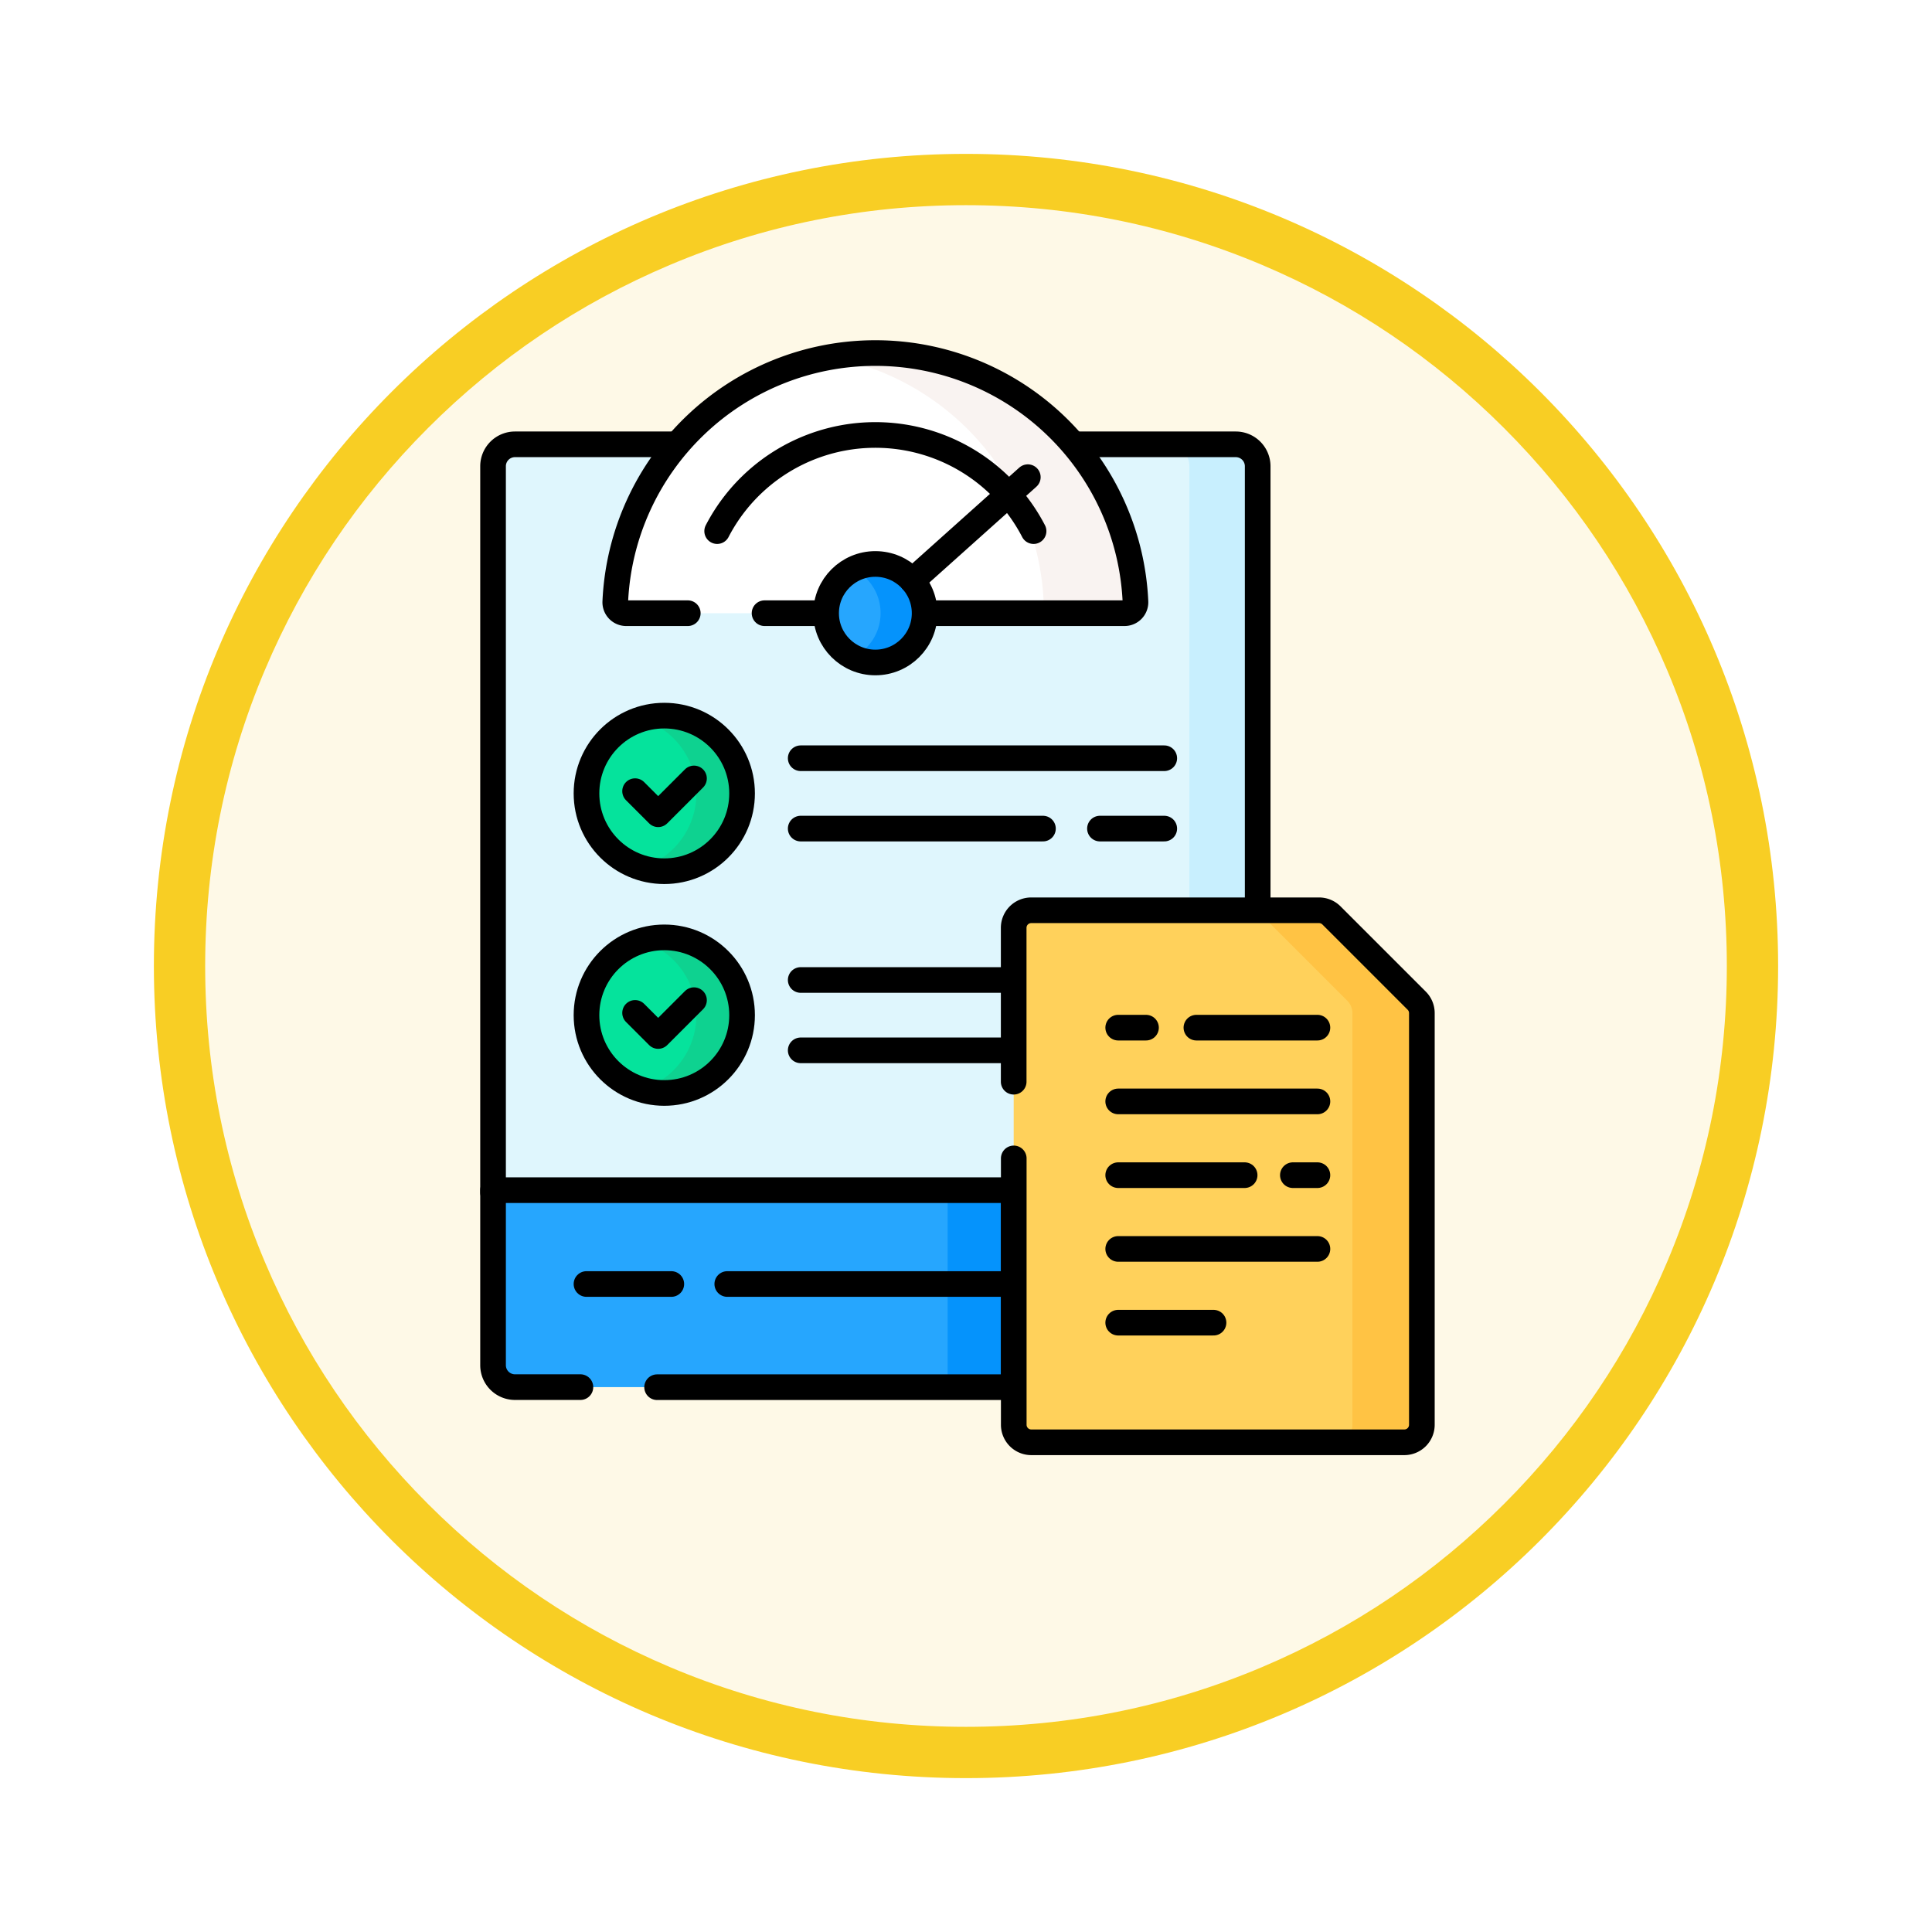 <svg xmlns="http://www.w3.org/2000/svg" xmlns:xlink="http://www.w3.org/1999/xlink" width="113" height="113" viewBox="0 0 113 113">
  <defs>
    <filter id="Trazado_982547" x="0" y="0" width="113" height="113" filterUnits="userSpaceOnUse">
      <feOffset dy="3" input="SourceAlpha"/>
      <feGaussianBlur stdDeviation="3" result="blur"/>
      <feFlood flood-opacity="0.161"/>
      <feComposite operator="in" in2="blur"/>
      <feComposite in="SourceGraphic"/>
    </filter>
  </defs>
  <g id="Grupo_1210335" data-name="Grupo 1210335" transform="translate(-1112 -11373.483)">
    <g id="Grupo_1210123" data-name="Grupo 1210123" transform="translate(0 9051.484)">
      <g id="Grupo_1209055" data-name="Grupo 1209055" transform="translate(0 1091.783)">
        <g id="Grupo_1209049" data-name="Grupo 1209049">
          <g id="Grupo_1208493" data-name="Grupo 1208493" transform="translate(0 -4397.209)">
            <g id="Grupo_1202104" data-name="Grupo 1202104" transform="translate(0 -1149.226)">
              <g id="Grupo_1201923" data-name="Grupo 1201923" transform="translate(-4174.49 4856.378)">
                <g id="Grupo_1176928" data-name="Grupo 1176928" transform="translate(5295.49 1926.273)">
                  <g id="Grupo_1172322" data-name="Grupo 1172322" transform="translate(0 0)">
                    <g id="Grupo_1164700" data-name="Grupo 1164700">
                      <g id="Grupo_1160931" data-name="Grupo 1160931">
                        <g id="Grupo_1160749" data-name="Grupo 1160749">
                          <g id="Grupo_1158891" data-name="Grupo 1158891">
                            <g id="Grupo_1157406" data-name="Grupo 1157406">
                              <g id="Grupo_1155793" data-name="Grupo 1155793">
                                <g id="Grupo_1154704" data-name="Grupo 1154704">
                                  <g id="Grupo_1150790" data-name="Grupo 1150790">
                                    <g id="Grupo_1154214" data-name="Grupo 1154214">
                                      <g id="Grupo_1152583" data-name="Grupo 1152583">
                                        <g id="Grupo_1146973" data-name="Grupo 1146973">
                                          <g id="Grupo_1146954" data-name="Grupo 1146954">
                                            <g transform="matrix(1, 0, 0, 1, -9, -6)" filter="url(#Trazado_982547)">
                                              <g id="Trazado_982547-2" data-name="Trazado 982547" transform="translate(9 6)" fill="#fef9e7">
                                                <path d="M 47.5 93.5 C 41.289 93.5 35.265 92.284 29.595 89.886 C 24.118 87.569 19.198 84.252 14.973 80.027 C 10.748 75.802 7.431 70.882 5.114 65.405 C 2.716 59.735 1.5 53.711 1.5 47.5 C 1.5 41.289 2.716 35.265 5.114 29.595 C 7.431 24.118 10.748 19.198 14.973 14.973 C 19.198 10.748 24.118 7.431 29.595 5.114 C 35.265 2.716 41.289 1.5 47.5 1.5 C 53.711 1.5 59.735 2.716 65.405 5.114 C 70.882 7.431 75.802 10.748 80.027 14.973 C 84.252 19.198 87.569 24.118 89.886 29.595 C 92.284 35.265 93.5 41.289 93.5 47.5 C 93.5 53.711 92.284 59.735 89.886 65.405 C 87.569 70.882 84.252 75.802 80.027 80.027 C 75.802 84.252 70.882 87.569 65.405 89.886 C 59.735 92.284 53.711 93.5 47.5 93.5 Z" stroke="none"/>
                                                <path d="M 47.5 3 C 41.491 3 35.664 4.176 30.18 6.496 C 24.881 8.737 20.122 11.946 16.034 16.034 C 11.946 20.121 8.737 24.881 6.496 30.179 C 4.176 35.664 3 41.491 3 47.5 C 3 53.509 4.176 59.336 6.496 64.82 C 8.737 70.119 11.946 74.878 16.034 78.966 C 20.122 83.054 24.881 86.263 30.18 88.504 C 35.664 90.824 41.491 92 47.5 92 C 53.509 92 59.336 90.824 64.821 88.504 C 70.119 86.263 74.878 83.054 78.966 78.966 C 83.054 74.878 86.263 70.119 88.504 64.82 C 90.824 59.336 92 53.509 92 47.5 C 92 41.491 90.824 35.664 88.504 30.179 C 86.263 24.881 83.054 20.121 78.966 16.034 C 74.878 11.946 70.119 8.737 64.821 6.496 C 59.336 4.176 53.509 3 47.5 3 M 47.5 0 C 73.734 0 95 21.266 95 47.5 C 95 73.733 73.734 95 47.5 95 C 21.266 95 7.62939453125e-06 73.733 7.62939453125e-06 47.5 C 7.62939453125e-06 21.266 21.266 0 47.5 0 Z" stroke="none" fill="#f8ce24"/>
                                              </g>
                                            </g>
                                          </g>
                                        </g>
                                      </g>
                                    </g>
                                  </g>
                                </g>
                              </g>
                            </g>
                          </g>
                        </g>
                      </g>
                    </g>
                  </g>
                </g>
              </g>
            </g>
          </g>
        </g>
      </g>
    </g>
    <g id="key-performance-indicator_9422810" transform="translate(1096.683 11386.621)">
      <path id="Trazado_1050315" data-name="Trazado 1050315" d="M74.738,92.98V77.507a.9.9,0,0,1,.9-.9H88.877v-26.1a1.282,1.282,0,0,0-1.282-1.282H45.437a1.282,1.282,0,0,0-1.282,1.282V92.98Z" transform="translate(0 -36.377)" fill="#dff6fd"/>
      <g id="Grupo_1210326" data-name="Grupo 1210326" transform="translate(83.6 12.85)">
        <path id="Trazado_1050316" data-name="Trazado 1050316" d="M355.79,49.227h-3.995a1.282,1.282,0,0,1,1.282,1.282v26.1h3.995v-26.1A1.282,1.282,0,0,0,355.79,49.227Z" transform="translate(-351.795 -49.227)" fill="#c8effe"/>
      </g>
      <path id="Trazado_1050317" data-name="Trazado 1050317" d="M54.927,49.227h-9.49a1.282,1.282,0,0,0-1.282,1.282V92.98" transform="translate(0 -36.377)" fill="none" stroke="#000" stroke-linecap="round" stroke-linejoin="round" stroke-miterlimit="10" stroke-width="1.5"/>
      <path id="Trazado_1050318" data-name="Trazado 1050318" d="M319.707,76.481V50.509a1.282,1.282,0,0,0-1.282-1.282h-9.49" transform="translate(-230.83 -36.377)" fill="none" stroke="#000" stroke-linecap="round" stroke-linejoin="round" stroke-miterlimit="10" stroke-width="1.5"/>
      <path id="Trazado_1050319" data-name="Trazado 1050319" d="M74.738,389.463H44.155V399.7a1.282,1.282,0,0,0,1.282,1.282h29.3Z" transform="translate(0 -332.989)" fill="#26a6fe"/>
      <rect id="Rectángulo_419554" data-name="Rectángulo 419554" width="3.995" height="11.523" transform="translate(70.743 56.474)" fill="#0593fc"/>
      <path id="Trazado_1050320" data-name="Trazado 1050320" d="M53.751,400.986H74.61V389.463H44.155V399.7a1.282,1.282,0,0,0,1.282,1.282h3.827" transform="translate(0 -332.989)" fill="none" stroke="#000" stroke-linecap="round" stroke-linejoin="round" stroke-miterlimit="10" stroke-width="1.5"/>
      <g id="Grupo_1210328" data-name="Grupo 1210328" transform="translate(51.302 7.5)">
        <path id="Trazado_1050321" data-name="Trazado 1050321" d="M115.111,7.5A15.228,15.228,0,0,0,99.9,22.065a.639.639,0,0,0,.641.663h11.82a2.753,2.753,0,0,1,5.505,0h11.819a.639.639,0,0,0,.641-.663A15.228,15.228,0,0,0,115.111,7.5Z" transform="translate(-99.897 -7.5)" fill="#fff"/>
        <g id="Grupo_1210327" data-name="Grupo 1210327" transform="translate(12.528 0)">
          <path id="Trazado_1050322" data-name="Trazado 1050322" d="M200.291,7.5a15.309,15.309,0,0,0-2.686.237,15.233,15.233,0,0,1,12.527,14.328.639.639,0,0,1-.641.663h5.372a.639.639,0,0,0,.641-.663A15.228,15.228,0,0,0,200.291,7.5Z" transform="translate(-197.605 -7.5)" fill="#f9f3f1"/>
        </g>
        <path id="Trazado_1050323" data-name="Trazado 1050323" d="M117.863,22.727h11.819a.639.639,0,0,0,.641-.663,15.228,15.228,0,0,0-30.426,0,.639.639,0,0,0,.641.663h3.6" transform="translate(-99.896 -7.5)" fill="none" stroke="#000" stroke-linecap="round" stroke-linejoin="round" stroke-miterlimit="10" stroke-width="1.5"/>
        <line id="Línea_830" data-name="Línea 830" x2="3.729" transform="translate(8.732 15.227)" fill="none" stroke="#000" stroke-linecap="round" stroke-linejoin="round" stroke-miterlimit="10" stroke-width="1.5"/>
        <path id="Trazado_1050324" data-name="Trazado 1050324" d="M146.386,50.572a10.424,10.424,0,0,1,18.506,0" transform="translate(-140.425 -40.146)" fill="none" stroke="#000" stroke-linecap="round" stroke-linejoin="round" stroke-miterlimit="10" stroke-width="1.5"/>
        <circle id="Elipse_11564" data-name="Elipse 11564" cx="2.881" cy="2.881" r="2.881" transform="translate(12.333 12.347)" fill="#26a6fe"/>
        <path id="Trazado_1050325" data-name="Trazado 1050325" d="M209.8,103.793a2.869,2.869,0,0,0-1.288.3,2.881,2.881,0,0,1,0,5.154,2.881,2.881,0,1,0,1.288-5.458Z" transform="translate(-194.585 -91.447)" fill="#0593fc"/>
        <circle id="Elipse_11565" data-name="Elipse 11565" cx="2.881" cy="2.881" r="2.881" transform="translate(12.333 12.347)" fill="none" stroke="#000" stroke-linecap="round" stroke-linejoin="round" stroke-miterlimit="10" stroke-width="1.5"/>
        <line id="Línea_831" data-name="Línea 831" x1="6.759" y2="6.053" transform="translate(17.372 7.271)" fill="none" stroke="#000" stroke-linecap="round" stroke-linejoin="round" stroke-miterlimit="10" stroke-width="1.5"/>
      </g>
      <g id="Grupo_1210333" data-name="Grupo 1210333" transform="translate(49.62 28.718)">
        <g id="Grupo_1210329" data-name="Grupo 1210329" transform="translate(0)">
          <circle id="Elipse_11566" data-name="Elipse 11566" cx="4.55" cy="4.55" r="4.55" fill="#05e39c"/>
          <path id="Trazado_1050326" data-name="Trazado 1050326" d="M113.2,172.985a4.547,4.547,0,0,0-1.332.2,4.551,4.551,0,0,1,0,8.7,4.55,4.55,0,1,0,1.332-8.9Z" transform="translate(-108.653 -172.985)" fill="#0ed290"/>
          <circle id="Elipse_11567" data-name="Elipse 11567" cx="4.55" cy="4.55" r="4.55" fill="none" stroke="#000" stroke-linecap="round" stroke-linejoin="round" stroke-miterlimit="10" stroke-width="1.5"/>
          <path id="Trazado_1050327" data-name="Trazado 1050327" d="M108.944,202.387l1.351,1.351,2.095-2.095" transform="translate(-106.102 -197.969)" fill="none" stroke="#000" stroke-linecap="round" stroke-linejoin="round" stroke-miterlimit="10" stroke-width="1.5"/>
        </g>
        <g id="Grupo_1210330" data-name="Grupo 1210330" transform="translate(12.529 2.492)">
          <line id="Línea_832" data-name="Línea 832" x2="21.264" fill="none" stroke="#000" stroke-linecap="round" stroke-linejoin="round" stroke-miterlimit="10" stroke-width="1.5"/>
          <line id="Línea_833" data-name="Línea 833" x2="14.169" transform="translate(0 4.115)" fill="none" stroke="#000" stroke-linecap="round" stroke-linejoin="round" stroke-miterlimit="10" stroke-width="1.5"/>
          <line id="Línea_834" data-name="Línea 834" x2="3.761" transform="translate(17.503 4.115)" fill="none" stroke="#000" stroke-linecap="round" stroke-linejoin="round" stroke-miterlimit="10" stroke-width="1.5"/>
        </g>
        <g id="Grupo_1210331" data-name="Grupo 1210331" transform="translate(0 12.97)">
          <circle id="Elipse_11568" data-name="Elipse 11568" cx="4.55" cy="4.55" r="4.55" fill="#05e39c"/>
          <path id="Trazado_1050328" data-name="Trazado 1050328" d="M113.2,274.141a4.546,4.546,0,0,0-1.332.2,4.551,4.551,0,0,1,0,8.7,4.55,4.55,0,1,0,1.332-8.9Z" transform="translate(-108.653 -274.141)" fill="#0ed290"/>
          <circle id="Elipse_11569" data-name="Elipse 11569" cx="4.55" cy="4.55" r="4.55" fill="none" stroke="#000" stroke-linecap="round" stroke-linejoin="round" stroke-miterlimit="10" stroke-width="1.5"/>
          <path id="Trazado_1050329" data-name="Trazado 1050329" d="M108.944,303.542l1.351,1.351,2.095-2.095" transform="translate(-106.102 -299.125)" fill="none" stroke="#000" stroke-linecap="round" stroke-linejoin="round" stroke-miterlimit="10" stroke-width="1.5"/>
        </g>
        <g id="Grupo_1210332" data-name="Grupo 1210332" transform="translate(12.529 15.462)">
          <line id="Línea_835" data-name="Línea 835" x2="12.461" fill="none" stroke="#000" stroke-linecap="round" stroke-linejoin="round" stroke-miterlimit="10" stroke-width="1.5"/>
          <line id="Línea_836" data-name="Línea 836" x2="12.461" transform="translate(0 4.115)" fill="none" stroke="#000" stroke-linecap="round" stroke-linejoin="round" stroke-miterlimit="10" stroke-width="1.5"/>
        </g>
      </g>
      <line id="Línea_837" data-name="Línea 837" x2="16.755" transform="translate(57.854 61.962)" fill="none" stroke="#000" stroke-linecap="round" stroke-linejoin="round" stroke-miterlimit="10" stroke-width="1.5"/>
      <line id="Línea_838" data-name="Línea 838" x1="4.961" transform="translate(49.62 61.962)" fill="none" stroke="#000" stroke-linecap="round" stroke-linejoin="round" stroke-miterlimit="10" stroke-width="1.5"/>
      <g id="Grupo_1210334" data-name="Grupo 1210334" transform="translate(74.61 40.104)">
        <path id="Trazado_1050330" data-name="Trazado 1050330" d="M299.534,261.788H282.7a1.026,1.026,0,0,0-1.026,1.026v29.069a1.026,1.026,0,0,0,1.026,1.026h21.818a1.026,1.026,0,0,0,1.026-1.026V267.8a1.026,1.026,0,0,0-.3-.725l-4.988-4.988A1.026,1.026,0,0,0,299.534,261.788Z" transform="translate(-281.678 -261.788)" fill="#ffd15b"/>
        <path id="Trazado_1050331" data-name="Trazado 1050331" d="M399.039,267.076l-4.988-4.988a1.026,1.026,0,0,0-.725-.3h-4.062a1.026,1.026,0,0,1,.725.3l4.988,4.988a1.026,1.026,0,0,1,.3.725v24.08a1.026,1.026,0,0,1-1.026,1.026h4.062a1.026,1.026,0,0,0,1.026-1.026V267.8A1.026,1.026,0,0,0,399.039,267.076Z" transform="translate(-375.47 -261.788)" fill="#ffc344"/>
        <path id="Trazado_1050332" data-name="Trazado 1050332" d="M281.678,276.3v15.578a1.026,1.026,0,0,0,1.026,1.026h21.818a1.026,1.026,0,0,0,1.026-1.026V267.8a1.026,1.026,0,0,0-.3-.725l-4.988-4.988a1.026,1.026,0,0,0-.725-.3H282.7a1.026,1.026,0,0,0-1.026,1.026v9" transform="translate(-281.678 -261.788)" fill="none" stroke="#000" stroke-linecap="round" stroke-linejoin="round" stroke-miterlimit="10" stroke-width="1.5"/>
        <line id="Línea_839" data-name="Línea 839" x2="7.395" transform="translate(6.109 15.492)" fill="none" stroke="#000" stroke-linecap="round" stroke-linejoin="round" stroke-miterlimit="10" stroke-width="1.5"/>
        <line id="Línea_840" data-name="Línea 840" x2="1.626" transform="translate(6.109 6.864)" fill="none" stroke="#000" stroke-linecap="round" stroke-linejoin="round" stroke-miterlimit="10" stroke-width="1.5"/>
        <line id="Línea_841" data-name="Línea 841" x2="7.078" transform="translate(10.683 6.864)" fill="none" stroke="#000" stroke-linecap="round" stroke-linejoin="round" stroke-miterlimit="10" stroke-width="1.5"/>
        <line id="Línea_842" data-name="Línea 842" x2="11.653" transform="translate(6.109 11.178)" fill="none" stroke="#000" stroke-linecap="round" stroke-linejoin="round" stroke-miterlimit="10" stroke-width="1.5"/>
        <line id="Línea_843" data-name="Línea 843" x2="1.436" transform="translate(16.325 15.492)" fill="none" stroke="#000" stroke-linecap="round" stroke-linejoin="round" stroke-miterlimit="10" stroke-width="1.5"/>
        <line id="Línea_844" data-name="Línea 844" x2="11.653" transform="translate(6.109 19.806)" fill="none" stroke="#000" stroke-linecap="round" stroke-linejoin="round" stroke-miterlimit="10" stroke-width="1.5"/>
        <line id="Línea_845" data-name="Línea 845" x2="5.575" transform="translate(6.109 24.119)" fill="none" stroke="#000" stroke-linecap="round" stroke-linejoin="round" stroke-miterlimit="10" stroke-width="1.5"/>
      </g>
    </g>
  </g>
</svg>
